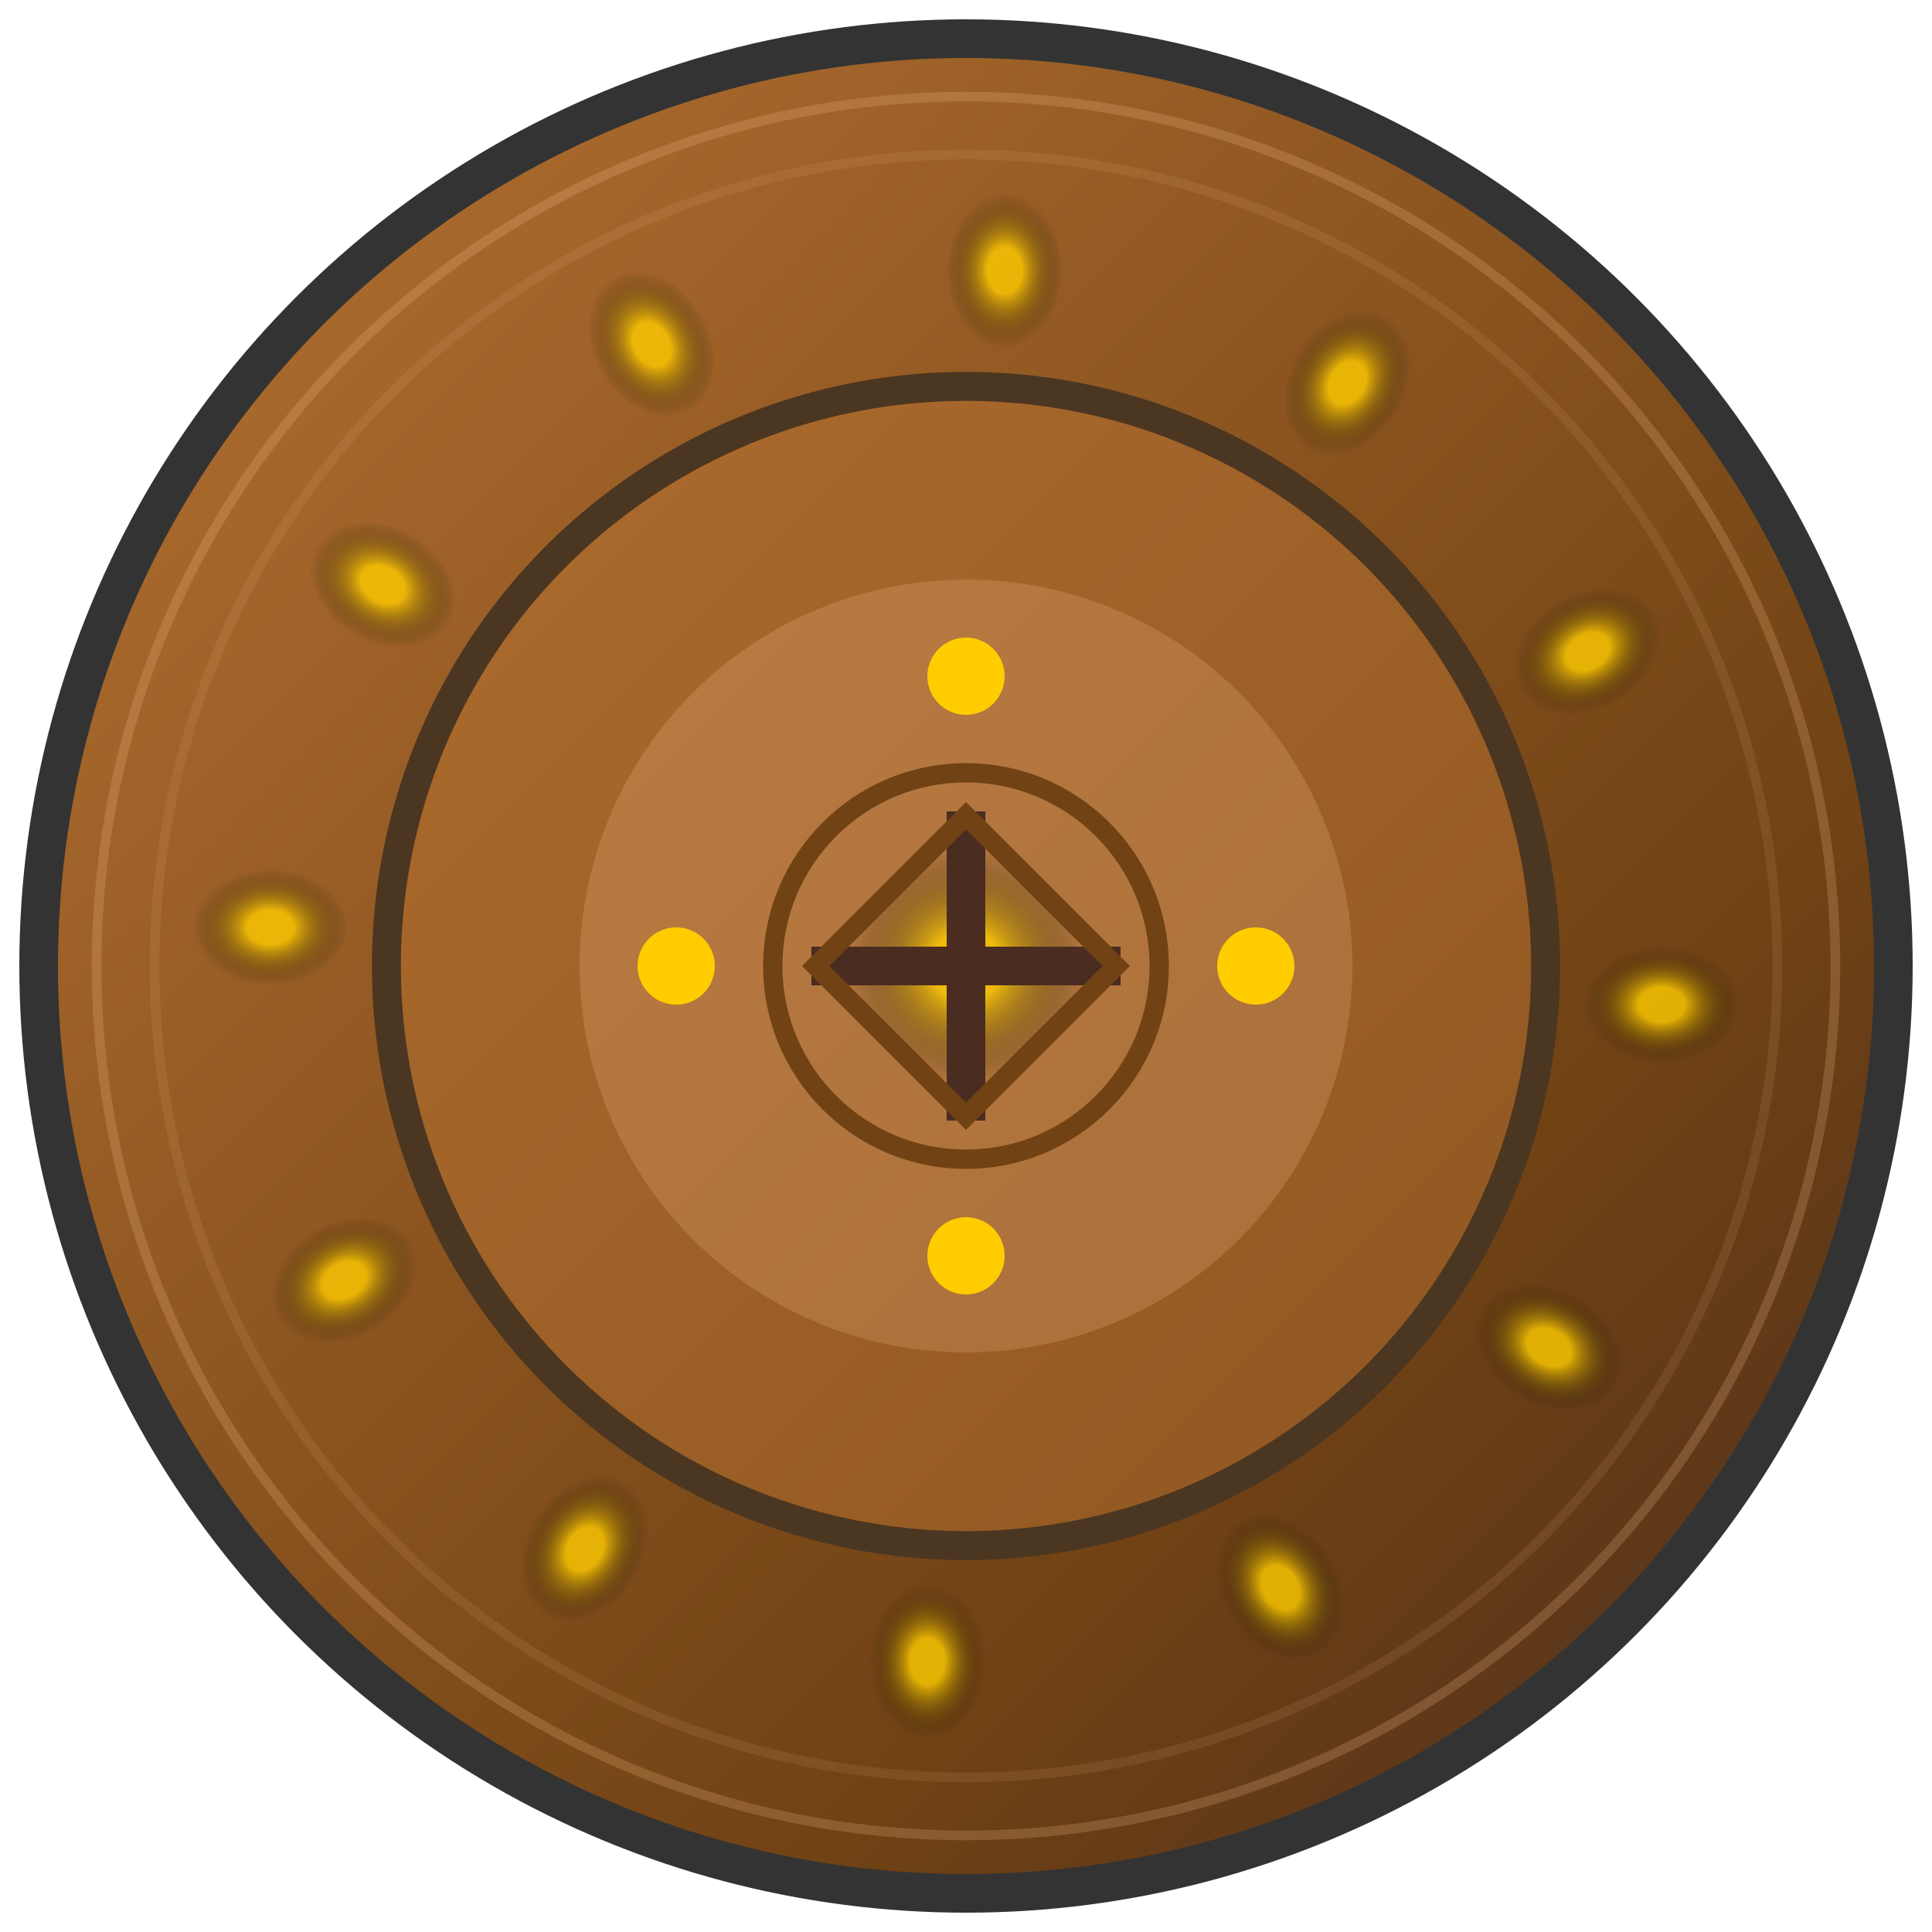 <svg width="40" height="40" viewBox="0 0 100 100" xmlns="http://www.w3.org/2000/svg">
  <defs>
    <!-- Vintage brass and copper gradient -->
    <linearGradient id="vintage-metal-gradient" x1="0%" y1="0%" x2="100%" y2="100%">
      <stop offset="0%" style="stop-color: #b87333; stop-opacity: 1" />
      <stop offset="70%" style="stop-color: #704214; stop-opacity: 1" />
      <stop offset="100%" style="stop-color: #4a2c20; stop-opacity: 1" />
    </linearGradient>
    
    <!-- Neon glow for accents -->
    <radialGradient id="neon-glow" cx="50%" cy="50%" r="50%">
      <stop offset="30%" style="stop-color: #ffcc00; stop-opacity: 0.8" />
      <stop offset="100%" style="stop-color: #000000; stop-opacity: 0" />
    </radialGradient>
  </defs>
  
  <!-- Outer rim with riveted gears -->
  <circle cx="50" cy="50" r="48" fill="url(#vintage-metal-gradient)" stroke="#333333" stroke-width="2" />
  <g fill="url(#neon-glow)">
    <!-- Steampunk gears as teeth -->
    <rect x="10" y="45" width="8" height="6" transform="rotate(0 50 50)" />
    <rect x="10" y="45" width="8" height="6" transform="rotate(30 50 50)" />
    <rect x="10" y="45" width="8" height="6" transform="rotate(60 50 50)" />
    <rect x="10" y="45" width="8" height="6" transform="rotate(90 50 50)" />
    <rect x="10" y="45" width="8" height="6" transform="rotate(120 50 50)" />
    <rect x="10" y="45" width="8" height="6" transform="rotate(150 50 50)" />
    <rect x="10" y="45" width="8" height="6" transform="rotate(180 50 50)" />
    <rect x="10" y="45" width="8" height="6" transform="rotate(210 50 50)" />
    <rect x="10" y="45" width="8" height="6" transform="rotate(240 50 50)" />
    <rect x="10" y="45" width="8" height="6" transform="rotate(270 50 50)" />
    <rect x="10" y="45" width="8" height="6" transform="rotate(300 50 50)" />
    <rect x="10" y="45" width="8" height="6" transform="rotate(330 50 50)" />
  </g>

  <!-- Inner rings with brass details -->
  <circle cx="50" cy="50" r="30" fill="rgba(184, 115, 51, 0.5)" stroke="#4B3621" stroke-width="1.5" />
  <circle cx="50" cy="50" r="20" fill="rgba(255, 204, 153, 0.2)" />

  <!-- Center details with rivets and neon glow -->
  <circle cx="50" cy="50" r="6" fill="url(#neon-glow)" />
  <circle cx="35" cy="50" r="2" fill="#ffcc00" />
  <circle cx="65" cy="50" r="2" fill="#ffcc00" />
  <circle cx="50" cy="35" r="2" fill="#ffcc00" />
  <circle cx="50" cy="65" r="2" fill="#ffcc00" />
  
  <!-- Intricate concentric patterns for depth -->
  <circle cx="50" cy="50" r="45" stroke="rgba(255, 204, 153, 0.2)" stroke-width="0.5" fill="none" />
  <circle cx="50" cy="50" r="42" stroke="rgba(255, 204, 153, 0.1)" stroke-width="0.5" fill="none" />
  
  <!-- Inner gear patterns for complexity -->
  <circle cx="50" cy="50" r="10" fill="none" stroke="#704214" stroke-width="1" />
  <g transform="translate(50, 50)">
    <rect x="-1" y="-8" width="2" height="16" fill="#4a2c20" />
    <rect x="-8" y="-1" width="16" height="2" fill="#4a2c20" />
    <rect x="-5.5" y="-5.5" width="11" height="11" transform="rotate(45)" fill="none" stroke="#704214" stroke-width="1" />
  </g>
</svg>
